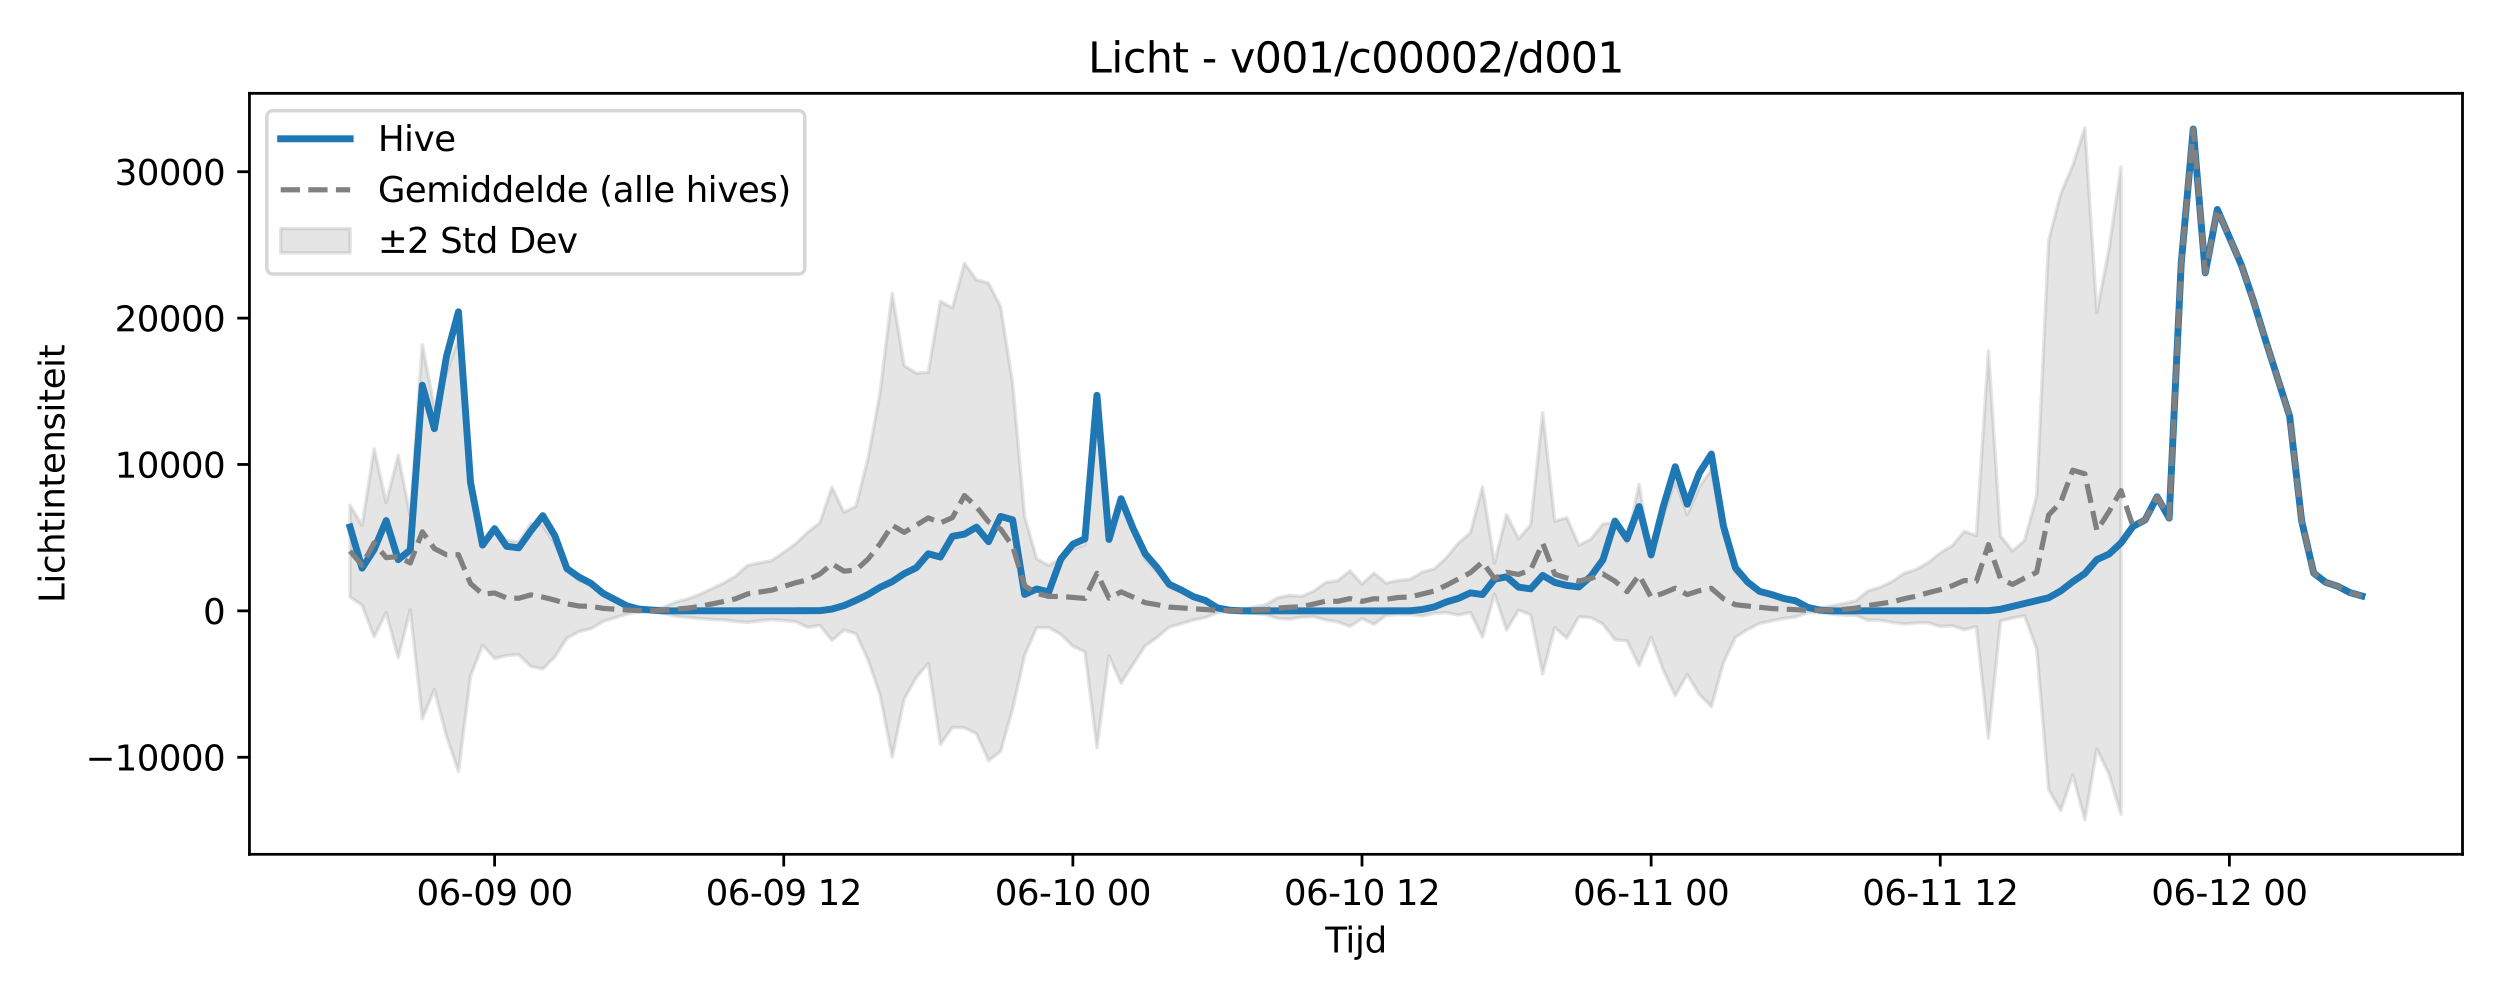 <?xml version="1.0" encoding="utf-8" standalone="no"?>
<!DOCTYPE svg PUBLIC "-//W3C//DTD SVG 1.1//EN"
  "http://www.w3.org/Graphics/SVG/1.1/DTD/svg11.dtd">
<svg xmlns:xlink="http://www.w3.org/1999/xlink" width="720pt" height="288pt" viewBox="0 0 720 288" xmlns="http://www.w3.org/2000/svg" version="1.1">
 <defs>
  <style type="text/css">*{stroke-linejoin: round; stroke-linecap: butt}</style>
 </defs>
 <g id="figure_1">
  <g id="patch_1">
   <path d="M 0 288 
L 720 288 
L 720 0 
L 0 0 
z
" style="fill: #ffffff"/>
  </g>
  <g id="axes_1">
   <g id="patch_2">
    <path d="M 71.84 246.04 
L 709.2 246.04 
L 709.2 26.88 
L 71.84 26.88 
z
" style="fill: #ffffff"/>
   </g>
   <g id="FillBetweenPolyCollection_1">
    <defs>
     <path id="m064a080a0a" d="M 100.811 -142.537 
L 100.811 -116.053 
L 104.28 -113.725 
L 107.75 -104.573 
L 111.22 -111.577 
L 114.689 -98.571 
L 118.159 -112.358 
L 121.628 -80.956 
L 125.098 -89.402 
L 128.567 -76.033 
L 132.037 -65.849 
L 135.507 -93.243 
L 138.976 -102.192 
L 142.446 -98.356 
L 145.915 -99.211 
L 149.385 -99.468 
L 152.854 -96.1 
L 156.324 -95.355 
L 159.794 -98.806 
L 163.263 -104.16 
L 166.733 -106.101 
L 170.202 -106.93 
L 173.672 -108.98 
L 177.141 -110.109 
L 180.611 -111.154 
L 184.081 -111.77 
L 187.55 -111.927 
L 191.02 -111.413 
L 194.489 -110.538 
L 197.959 -110.226 
L 201.428 -109.86 
L 204.898 -109.574 
L 208.368 -109.449 
L 211.837 -109.025 
L 215.307 -108.747 
L 218.776 -109.175 
L 222.246 -109.541 
L 225.715 -109.291 
L 229.185 -108.941 
L 232.655 -107.32 
L 236.124 -107.891 
L 239.594 -103.576 
L 243.063 -106.55 
L 246.533 -105.505 
L 250.002 -97.925 
L 253.472 -87.782 
L 256.942 -69.96 
L 260.411 -86.673 
L 263.881 -92.85 
L 267.35 -96.921 
L 270.82 -73.574 
L 274.289 -78.535 
L 277.759 -78.404 
L 281.229 -76.651 
L 284.698 -68.926 
L 288.168 -71.569 
L 291.637 -83.822 
L 295.107 -99.322 
L 298.576 -107.249 
L 302.046 -107.262 
L 305.516 -105.279 
L 308.985 -101.89 
L 312.455 -100.289 
L 315.924 -72.61 
L 319.394 -99.119 
L 322.863 -91.243 
L 326.333 -96.683 
L 329.803 -101.983 
L 333.272 -104.435 
L 336.742 -107.386 
L 340.211 -108.387 
L 343.681 -109.412 
L 347.15 -110.121 
L 350.62 -111.526 
L 354.09 -111.952 
L 357.559 -111.793 
L 361.029 -111.355 
L 364.498 -111.008 
L 367.968 -109.87 
L 371.437 -109.69 
L 374.907 -110.255 
L 378.377 -110.369 
L 381.846 -109.447 
L 385.316 -108.853 
L 388.785 -107.582 
L 392.255 -109.817 
L 395.724 -108.2 
L 399.194 -110.745 
L 402.663 -111.026 
L 406.133 -110.98 
L 409.603 -110.566 
L 413.072 -111.403 
L 416.542 -111.546 
L 420.011 -110.854 
L 423.481 -111.618 
L 426.95 -104.489 
L 430.42 -116.919 
L 433.89 -106.538 
L 437.359 -112.304 
L 440.829 -110.935 
L 444.298 -93.927 
L 447.768 -107.31 
L 451.237 -104.197 
L 454.707 -110.343 
L 458.177 -110.129 
L 461.646 -108.259 
L 465.116 -103.746 
L 468.585 -103.444 
L 472.055 -96.232 
L 475.524 -104.494 
L 478.994 -95.1 
L 482.464 -87.673 
L 485.933 -93.785 
L 489.403 -87.991 
L 492.872 -84.471 
L 496.342 -97.085 
L 499.811 -104.478 
L 503.281 -106.666 
L 506.751 -108.424 
L 510.22 -109.185 
L 513.69 -109.875 
L 517.159 -110.315 
L 520.629 -111.504 
L 524.098 -111.559 
L 527.568 -111.127 
L 531.038 -110.853 
L 534.507 -110.749 
L 537.977 -109.376 
L 541.446 -109.382 
L 544.916 -108.771 
L 548.385 -108.279 
L 551.855 -108.599 
L 555.325 -108.637 
L 558.794 -107.583 
L 562.264 -107.77 
L 565.733 -106.652 
L 569.203 -107.525 
L 572.672 -75.359 
L 576.142 -109.157 
L 579.612 -110.021 
L 583.081 -110.668 
L 586.551 -101.206 
L 590.02 -60.575 
L 593.49 -54.577 
L 596.959 -64.807 
L 600.429 -51.922 
L 603.899 -72.3 
L 607.368 -65.113 
L 610.838 -53.485 
L 610.838 -239.926 
L 610.838 -239.926 
L 607.368 -216.156 
L 603.899 -198.06 
L 600.429 -251.158 
L 596.959 -240.354 
L 593.49 -232.138 
L 590.02 -218.827 
L 586.551 -145.147 
L 583.081 -132.34 
L 579.612 -129.339 
L 576.142 -133.656 
L 572.672 -186.922 
L 569.203 -133.738 
L 565.733 -134.986 
L 562.264 -130.862 
L 558.794 -128.755 
L 555.325 -125.953 
L 551.855 -124.01 
L 548.385 -122.86 
L 544.916 -120.515 
L 541.446 -118.856 
L 537.977 -117.821 
L 534.507 -114.984 
L 531.038 -114.188 
L 527.568 -113.507 
L 524.098 -112.902 
L 520.629 -113.005 
L 517.159 -114.657 
L 513.69 -115.289 
L 510.22 -116.299 
L 506.751 -117.587 
L 503.281 -120.247 
L 499.811 -123.202 
L 496.342 -134.057 
L 492.872 -152.662 
L 489.403 -147.775 
L 485.933 -139.754 
L 482.464 -149.533 
L 478.994 -139.213 
L 475.524 -127.496 
L 472.055 -148.513 
L 468.585 -131.77 
L 465.116 -137.48 
L 461.646 -137.111 
L 458.177 -132.737 
L 454.707 -130.997 
L 451.237 -138.885 
L 447.768 -137.903 
L 444.298 -169.177 
L 440.829 -136.844 
L 437.359 -132.822 
L 433.89 -139.814 
L 430.42 -125.869 
L 426.95 -147.783 
L 423.481 -134.543 
L 420.011 -131.606 
L 416.542 -127.332 
L 413.072 -124.153 
L 409.603 -123.237 
L 406.133 -121.178 
L 402.663 -120.82 
L 399.194 -120.071 
L 395.724 -122.945 
L 392.255 -119.796 
L 388.785 -123.639 
L 385.316 -120.789 
L 381.846 -120.268 
L 378.377 -117.785 
L 374.907 -116.229 
L 371.437 -116.546 
L 367.968 -115.859 
L 364.498 -113.798 
L 361.029 -113.14 
L 357.559 -112.482 
L 354.09 -112.281 
L 350.62 -112.903 
L 347.15 -115.019 
L 343.681 -116.092 
L 340.211 -117.47 
L 336.742 -118.938 
L 333.272 -123.264 
L 329.803 -126.864 
L 326.333 -135.416 
L 322.863 -143.83 
L 319.394 -132.34 
L 315.924 -173.158 
L 312.455 -131.025 
L 308.985 -129.933 
L 305.516 -127.188 
L 302.046 -125.157 
L 298.576 -127.011 
L 295.107 -139.185 
L 291.637 -177.535 
L 288.168 -199.725 
L 284.698 -206.477 
L 281.229 -207.405 
L 277.759 -212.172 
L 274.289 -199.303 
L 270.82 -201.238 
L 267.35 -180.774 
L 263.881 -180.554 
L 260.411 -182.676 
L 256.942 -203.547 
L 253.472 -174.998 
L 250.002 -156.059 
L 246.533 -142.173 
L 243.063 -140.459 
L 239.594 -147.689 
L 236.124 -137.438 
L 232.655 -134.738 
L 229.185 -131.424 
L 225.715 -128.926 
L 222.246 -126.533 
L 218.776 -125.892 
L 215.307 -125.156 
L 211.837 -122.073 
L 208.368 -120.033 
L 204.898 -118.395 
L 201.428 -116.79 
L 197.959 -115.465 
L 194.489 -114.571 
L 191.02 -113.099 
L 187.55 -112.295 
L 184.081 -112.519 
L 180.611 -113.458 
L 177.141 -114.946 
L 173.672 -116.601 
L 170.202 -119.847 
L 166.733 -120.822 
L 163.263 -124.039 
L 159.794 -131.53 
L 156.324 -136.711 
L 152.854 -137.24 
L 149.385 -131.934 
L 145.915 -132.406 
L 142.446 -136.057 
L 138.976 -131.644 
L 135.507 -146.644 
L 132.037 -190.648 
L 128.567 -180.431 
L 125.098 -170.633 
L 121.628 -188.718 
L 118.159 -139.353 
L 114.689 -156.847 
L 111.22 -143.234 
L 107.75 -158.763 
L 104.28 -136.694 
L 100.811 -142.537 
z
" style="stroke: #808080; stroke-opacity: 0.2"/>
    </defs>
    <g clip-path="url(#p00b42584f5)">
     <use xlink:href="#m064a080a0a" x="0" y="288" style="fill: #808080; fill-opacity: 0.2; stroke: #808080; stroke-opacity: 0.2"/>
    </g>
   </g>
   <g id="matplotlib.axis_1">
    <g id="xtick_1">
     <g id="line2d_1">
      <defs>
       <path id="mcc66d9e95c" d="M 0 0 
L 0 3.5 
" style="stroke: #000000; stroke-width: 0.8"/>
      </defs>
      <g>
       <use xlink:href="#mcc66d9e95c" x="142.446" y="246.04" style="stroke: #000000; stroke-width: 0.8"/>
      </g>
     </g>
     <g id="text_1">
      <!-- 06-09 00 -->
      <g transform="translate(119.965 260.638) scale(0.1 -0.1)">
       <defs>
        <path id="DejaVuSans-30" d="M 2034 4250 
Q 1547 4250 1301 3770 
Q 1056 3291 1056 2328 
Q 1056 1369 1301 889 
Q 1547 409 2034 409 
Q 2525 409 2770 889 
Q 3016 1369 3016 2328 
Q 3016 3291 2770 3770 
Q 2525 4250 2034 4250 
z
M 2034 4750 
Q 2819 4750 3233 4129 
Q 3647 3509 3647 2328 
Q 3647 1150 3233 529 
Q 2819 -91 2034 -91 
Q 1250 -91 836 529 
Q 422 1150 422 2328 
Q 422 3509 836 4129 
Q 1250 4750 2034 4750 
z
" transform="scale(0.016)"/>
        <path id="DejaVuSans-36" d="M 2113 2584 
Q 1688 2584 1439 2293 
Q 1191 2003 1191 1497 
Q 1191 994 1439 701 
Q 1688 409 2113 409 
Q 2538 409 2786 701 
Q 3034 994 3034 1497 
Q 3034 2003 2786 2293 
Q 2538 2584 2113 2584 
z
M 3366 4563 
L 3366 3988 
Q 3128 4100 2886 4159 
Q 2644 4219 2406 4219 
Q 1781 4219 1451 3797 
Q 1122 3375 1075 2522 
Q 1259 2794 1537 2939 
Q 1816 3084 2150 3084 
Q 2853 3084 3261 2657 
Q 3669 2231 3669 1497 
Q 3669 778 3244 343 
Q 2819 -91 2113 -91 
Q 1303 -91 875 529 
Q 447 1150 447 2328 
Q 447 3434 972 4092 
Q 1497 4750 2381 4750 
Q 2619 4750 2861 4703 
Q 3103 4656 3366 4563 
z
" transform="scale(0.016)"/>
        <path id="DejaVuSans-2d" d="M 313 2009 
L 1997 2009 
L 1997 1497 
L 313 1497 
L 313 2009 
z
" transform="scale(0.016)"/>
        <path id="DejaVuSans-39" d="M 703 97 
L 703 672 
Q 941 559 1184 500 
Q 1428 441 1663 441 
Q 2288 441 2617 861 
Q 2947 1281 2994 2138 
Q 2813 1869 2534 1725 
Q 2256 1581 1919 1581 
Q 1219 1581 811 2004 
Q 403 2428 403 3163 
Q 403 3881 828 4315 
Q 1253 4750 1959 4750 
Q 2769 4750 3195 4129 
Q 3622 3509 3622 2328 
Q 3622 1225 3098 567 
Q 2575 -91 1691 -91 
Q 1453 -91 1209 -44 
Q 966 3 703 97 
z
M 1959 2075 
Q 2384 2075 2632 2365 
Q 2881 2656 2881 3163 
Q 2881 3666 2632 3958 
Q 2384 4250 1959 4250 
Q 1534 4250 1286 3958 
Q 1038 3666 1038 3163 
Q 1038 2656 1286 2365 
Q 1534 2075 1959 2075 
z
" transform="scale(0.016)"/>
        <path id="DejaVuSans-20" transform="scale(0.016)"/>
       </defs>
       <use xlink:href="#DejaVuSans-30"/>
       <use xlink:href="#DejaVuSans-36" transform="translate(63.623 0)"/>
       <use xlink:href="#DejaVuSans-2d" transform="translate(127.246 0)"/>
       <use xlink:href="#DejaVuSans-30" transform="translate(163.33 0)"/>
       <use xlink:href="#DejaVuSans-39" transform="translate(226.953 0)"/>
       <use xlink:href="#DejaVuSans-20" transform="translate(290.576 0)"/>
       <use xlink:href="#DejaVuSans-30" transform="translate(322.363 0)"/>
       <use xlink:href="#DejaVuSans-30" transform="translate(385.986 0)"/>
      </g>
     </g>
    </g>
    <g id="xtick_2">
     <g id="line2d_2">
      <g>
       <use xlink:href="#mcc66d9e95c" x="225.715" y="246.04" style="stroke: #000000; stroke-width: 0.8"/>
      </g>
     </g>
     <g id="text_2">
      <!-- 06-09 12 -->
      <g transform="translate(203.235 260.638) scale(0.1 -0.1)">
       <defs>
        <path id="DejaVuSans-31" d="M 794 531 
L 1825 531 
L 1825 4091 
L 703 3866 
L 703 4441 
L 1819 4666 
L 2450 4666 
L 2450 531 
L 3481 531 
L 3481 0 
L 794 0 
L 794 531 
z
" transform="scale(0.016)"/>
        <path id="DejaVuSans-32" d="M 1228 531 
L 3431 531 
L 3431 0 
L 469 0 
L 469 531 
Q 828 903 1448 1529 
Q 2069 2156 2228 2338 
Q 2531 2678 2651 2914 
Q 2772 3150 2772 3378 
Q 2772 3750 2511 3984 
Q 2250 4219 1831 4219 
Q 1534 4219 1204 4116 
Q 875 4013 500 3803 
L 500 4441 
Q 881 4594 1212 4672 
Q 1544 4750 1819 4750 
Q 2544 4750 2975 4387 
Q 3406 4025 3406 3419 
Q 3406 3131 3298 2873 
Q 3191 2616 2906 2266 
Q 2828 2175 2409 1742 
Q 1991 1309 1228 531 
z
" transform="scale(0.016)"/>
       </defs>
       <use xlink:href="#DejaVuSans-30"/>
       <use xlink:href="#DejaVuSans-36" transform="translate(63.623 0)"/>
       <use xlink:href="#DejaVuSans-2d" transform="translate(127.246 0)"/>
       <use xlink:href="#DejaVuSans-30" transform="translate(163.33 0)"/>
       <use xlink:href="#DejaVuSans-39" transform="translate(226.953 0)"/>
       <use xlink:href="#DejaVuSans-20" transform="translate(290.576 0)"/>
       <use xlink:href="#DejaVuSans-31" transform="translate(322.363 0)"/>
       <use xlink:href="#DejaVuSans-32" transform="translate(385.986 0)"/>
      </g>
     </g>
    </g>
    <g id="xtick_3">
     <g id="line2d_3">
      <g>
       <use xlink:href="#mcc66d9e95c" x="308.985" y="246.04" style="stroke: #000000; stroke-width: 0.8"/>
      </g>
     </g>
     <g id="text_3">
      <!-- 06-10 00 -->
      <g transform="translate(286.505 260.638) scale(0.1 -0.1)">
       <use xlink:href="#DejaVuSans-30"/>
       <use xlink:href="#DejaVuSans-36" transform="translate(63.623 0)"/>
       <use xlink:href="#DejaVuSans-2d" transform="translate(127.246 0)"/>
       <use xlink:href="#DejaVuSans-31" transform="translate(163.33 0)"/>
       <use xlink:href="#DejaVuSans-30" transform="translate(226.953 0)"/>
       <use xlink:href="#DejaVuSans-20" transform="translate(290.576 0)"/>
       <use xlink:href="#DejaVuSans-30" transform="translate(322.363 0)"/>
       <use xlink:href="#DejaVuSans-30" transform="translate(385.986 0)"/>
      </g>
     </g>
    </g>
    <g id="xtick_4">
     <g id="line2d_4">
      <g>
       <use xlink:href="#mcc66d9e95c" x="392.255" y="246.04" style="stroke: #000000; stroke-width: 0.8"/>
      </g>
     </g>
     <g id="text_4">
      <!-- 06-10 12 -->
      <g transform="translate(369.774 260.638) scale(0.1 -0.1)">
       <use xlink:href="#DejaVuSans-30"/>
       <use xlink:href="#DejaVuSans-36" transform="translate(63.623 0)"/>
       <use xlink:href="#DejaVuSans-2d" transform="translate(127.246 0)"/>
       <use xlink:href="#DejaVuSans-31" transform="translate(163.33 0)"/>
       <use xlink:href="#DejaVuSans-30" transform="translate(226.953 0)"/>
       <use xlink:href="#DejaVuSans-20" transform="translate(290.576 0)"/>
       <use xlink:href="#DejaVuSans-31" transform="translate(322.363 0)"/>
       <use xlink:href="#DejaVuSans-32" transform="translate(385.986 0)"/>
      </g>
     </g>
    </g>
    <g id="xtick_5">
     <g id="line2d_5">
      <g>
       <use xlink:href="#mcc66d9e95c" x="475.524" y="246.04" style="stroke: #000000; stroke-width: 0.8"/>
      </g>
     </g>
     <g id="text_5">
      <!-- 06-11 00 -->
      <g transform="translate(453.044 260.638) scale(0.1 -0.1)">
       <use xlink:href="#DejaVuSans-30"/>
       <use xlink:href="#DejaVuSans-36" transform="translate(63.623 0)"/>
       <use xlink:href="#DejaVuSans-2d" transform="translate(127.246 0)"/>
       <use xlink:href="#DejaVuSans-31" transform="translate(163.33 0)"/>
       <use xlink:href="#DejaVuSans-31" transform="translate(226.953 0)"/>
       <use xlink:href="#DejaVuSans-20" transform="translate(290.576 0)"/>
       <use xlink:href="#DejaVuSans-30" transform="translate(322.363 0)"/>
       <use xlink:href="#DejaVuSans-30" transform="translate(385.986 0)"/>
      </g>
     </g>
    </g>
    <g id="xtick_6">
     <g id="line2d_6">
      <g>
       <use xlink:href="#mcc66d9e95c" x="558.794" y="246.04" style="stroke: #000000; stroke-width: 0.8"/>
      </g>
     </g>
     <g id="text_6">
      <!-- 06-11 12 -->
      <g transform="translate(536.314 260.638) scale(0.1 -0.1)">
       <use xlink:href="#DejaVuSans-30"/>
       <use xlink:href="#DejaVuSans-36" transform="translate(63.623 0)"/>
       <use xlink:href="#DejaVuSans-2d" transform="translate(127.246 0)"/>
       <use xlink:href="#DejaVuSans-31" transform="translate(163.33 0)"/>
       <use xlink:href="#DejaVuSans-31" transform="translate(226.953 0)"/>
       <use xlink:href="#DejaVuSans-20" transform="translate(290.576 0)"/>
       <use xlink:href="#DejaVuSans-31" transform="translate(322.363 0)"/>
       <use xlink:href="#DejaVuSans-32" transform="translate(385.986 0)"/>
      </g>
     </g>
    </g>
    <g id="xtick_7">
     <g id="line2d_7">
      <g>
       <use xlink:href="#mcc66d9e95c" x="642.064" y="246.04" style="stroke: #000000; stroke-width: 0.8"/>
      </g>
     </g>
     <g id="text_7">
      <!-- 06-12 00 -->
      <g transform="translate(619.583 260.638) scale(0.1 -0.1)">
       <use xlink:href="#DejaVuSans-30"/>
       <use xlink:href="#DejaVuSans-36" transform="translate(63.623 0)"/>
       <use xlink:href="#DejaVuSans-2d" transform="translate(127.246 0)"/>
       <use xlink:href="#DejaVuSans-31" transform="translate(163.33 0)"/>
       <use xlink:href="#DejaVuSans-32" transform="translate(226.953 0)"/>
       <use xlink:href="#DejaVuSans-20" transform="translate(290.576 0)"/>
       <use xlink:href="#DejaVuSans-30" transform="translate(322.363 0)"/>
       <use xlink:href="#DejaVuSans-30" transform="translate(385.986 0)"/>
      </g>
     </g>
    </g>
    <g id="text_8">
     <!-- Tijd -->
     <g transform="translate(381.67 274.317) scale(0.1 -0.1)">
      <defs>
       <path id="DejaVuSans-54" d="M -19 4666 
L 3928 4666 
L 3928 4134 
L 2272 4134 
L 2272 0 
L 1638 0 
L 1638 4134 
L -19 4134 
L -19 4666 
z
" transform="scale(0.016)"/>
       <path id="DejaVuSans-69" d="M 603 3500 
L 1178 3500 
L 1178 0 
L 603 0 
L 603 3500 
z
M 603 4863 
L 1178 4863 
L 1178 4134 
L 603 4134 
L 603 4863 
z
" transform="scale(0.016)"/>
       <path id="DejaVuSans-6a" d="M 603 3500 
L 1178 3500 
L 1178 -63 
Q 1178 -731 923 -1031 
Q 669 -1331 103 -1331 
L -116 -1331 
L -116 -844 
L 38 -844 
Q 366 -844 484 -692 
Q 603 -541 603 -63 
L 603 3500 
z
M 603 4863 
L 1178 4863 
L 1178 4134 
L 603 4134 
L 603 4863 
z
" transform="scale(0.016)"/>
       <path id="DejaVuSans-64" d="M 2906 2969 
L 2906 4863 
L 3481 4863 
L 3481 0 
L 2906 0 
L 2906 525 
Q 2725 213 2448 61 
Q 2172 -91 1784 -91 
Q 1150 -91 751 415 
Q 353 922 353 1747 
Q 353 2572 751 3078 
Q 1150 3584 1784 3584 
Q 2172 3584 2448 3432 
Q 2725 3281 2906 2969 
z
M 947 1747 
Q 947 1113 1208 752 
Q 1469 391 1925 391 
Q 2381 391 2643 752 
Q 2906 1113 2906 1747 
Q 2906 2381 2643 2742 
Q 2381 3103 1925 3103 
Q 1469 3103 1208 2742 
Q 947 2381 947 1747 
z
" transform="scale(0.016)"/>
      </defs>
      <use xlink:href="#DejaVuSans-54"/>
      <use xlink:href="#DejaVuSans-69" transform="translate(57.959 0)"/>
      <use xlink:href="#DejaVuSans-6a" transform="translate(85.742 0)"/>
      <use xlink:href="#DejaVuSans-64" transform="translate(113.525 0)"/>
     </g>
    </g>
   </g>
   <g id="matplotlib.axis_2">
    <g id="ytick_1">
     <g id="line2d_8">
      <defs>
       <path id="mca5f863cfd" d="M 0 0 
L -3.5 0 
" style="stroke: #000000; stroke-width: 0.8"/>
      </defs>
      <g>
       <use xlink:href="#mca5f863cfd" x="71.84" y="218.087" style="stroke: #000000; stroke-width: 0.8"/>
      </g>
     </g>
     <g id="text_9">
      <!-- −10000 -->
      <g transform="translate(24.648 221.886) scale(0.1 -0.1)">
       <defs>
        <path id="DejaVuSans-2212" d="M 678 2272 
L 4684 2272 
L 4684 1741 
L 678 1741 
L 678 2272 
z
" transform="scale(0.016)"/>
       </defs>
       <use xlink:href="#DejaVuSans-2212"/>
       <use xlink:href="#DejaVuSans-31" transform="translate(83.789 0)"/>
       <use xlink:href="#DejaVuSans-30" transform="translate(147.412 0)"/>
       <use xlink:href="#DejaVuSans-30" transform="translate(211.035 0)"/>
       <use xlink:href="#DejaVuSans-30" transform="translate(274.658 0)"/>
       <use xlink:href="#DejaVuSans-30" transform="translate(338.281 0)"/>
      </g>
     </g>
    </g>
    <g id="ytick_2">
     <g id="line2d_9">
      <g>
       <use xlink:href="#mca5f863cfd" x="71.84" y="175.93" style="stroke: #000000; stroke-width: 0.8"/>
      </g>
     </g>
     <g id="text_10">
      <!-- 0 -->
      <g transform="translate(58.477 179.729) scale(0.1 -0.1)">
       <use xlink:href="#DejaVuSans-30"/>
      </g>
     </g>
    </g>
    <g id="ytick_3">
     <g id="line2d_10">
      <g>
       <use xlink:href="#mca5f863cfd" x="71.84" y="133.773" style="stroke: #000000; stroke-width: 0.8"/>
      </g>
     </g>
     <g id="text_11">
      <!-- 10000 -->
      <g transform="translate(33.028 137.572) scale(0.1 -0.1)">
       <use xlink:href="#DejaVuSans-31"/>
       <use xlink:href="#DejaVuSans-30" transform="translate(63.623 0)"/>
       <use xlink:href="#DejaVuSans-30" transform="translate(127.246 0)"/>
       <use xlink:href="#DejaVuSans-30" transform="translate(190.869 0)"/>
       <use xlink:href="#DejaVuSans-30" transform="translate(254.492 0)"/>
      </g>
     </g>
    </g>
    <g id="ytick_4">
     <g id="line2d_11">
      <g>
       <use xlink:href="#mca5f863cfd" x="71.84" y="91.615" style="stroke: #000000; stroke-width: 0.8"/>
      </g>
     </g>
     <g id="text_12">
      <!-- 20000 -->
      <g transform="translate(33.028 95.415) scale(0.1 -0.1)">
       <use xlink:href="#DejaVuSans-32"/>
       <use xlink:href="#DejaVuSans-30" transform="translate(63.623 0)"/>
       <use xlink:href="#DejaVuSans-30" transform="translate(127.246 0)"/>
       <use xlink:href="#DejaVuSans-30" transform="translate(190.869 0)"/>
       <use xlink:href="#DejaVuSans-30" transform="translate(254.492 0)"/>
      </g>
     </g>
    </g>
    <g id="ytick_5">
     <g id="line2d_12">
      <g>
       <use xlink:href="#mca5f863cfd" x="71.84" y="49.458" style="stroke: #000000; stroke-width: 0.8"/>
      </g>
     </g>
     <g id="text_13">
      <!-- 30000 -->
      <g transform="translate(33.028 53.258) scale(0.1 -0.1)">
       <defs>
        <path id="DejaVuSans-33" d="M 2597 2516 
Q 3050 2419 3304 2112 
Q 3559 1806 3559 1356 
Q 3559 666 3084 287 
Q 2609 -91 1734 -91 
Q 1441 -91 1130 -33 
Q 819 25 488 141 
L 488 750 
Q 750 597 1062 519 
Q 1375 441 1716 441 
Q 2309 441 2620 675 
Q 2931 909 2931 1356 
Q 2931 1769 2642 2001 
Q 2353 2234 1838 2234 
L 1294 2234 
L 1294 2753 
L 1863 2753 
Q 2328 2753 2575 2939 
Q 2822 3125 2822 3475 
Q 2822 3834 2567 4026 
Q 2313 4219 1838 4219 
Q 1578 4219 1281 4162 
Q 984 4106 628 3988 
L 628 4550 
Q 988 4650 1302 4700 
Q 1616 4750 1894 4750 
Q 2613 4750 3031 4423 
Q 3450 4097 3450 3541 
Q 3450 3153 3228 2886 
Q 3006 2619 2597 2516 
z
" transform="scale(0.016)"/>
       </defs>
       <use xlink:href="#DejaVuSans-33"/>
       <use xlink:href="#DejaVuSans-30" transform="translate(63.623 0)"/>
       <use xlink:href="#DejaVuSans-30" transform="translate(127.246 0)"/>
       <use xlink:href="#DejaVuSans-30" transform="translate(190.869 0)"/>
       <use xlink:href="#DejaVuSans-30" transform="translate(254.492 0)"/>
      </g>
     </g>
    </g>
    <g id="text_14">
     <!-- Lichtintensiteit -->
     <g transform="translate(18.568 173.656) rotate(-90) scale(0.1 -0.1)">
      <defs>
       <path id="DejaVuSans-4c" d="M 628 4666 
L 1259 4666 
L 1259 531 
L 3531 531 
L 3531 0 
L 628 0 
L 628 4666 
z
" transform="scale(0.016)"/>
       <path id="DejaVuSans-63" d="M 3122 3366 
L 3122 2828 
Q 2878 2963 2633 3030 
Q 2388 3097 2138 3097 
Q 1578 3097 1268 2742 
Q 959 2388 959 1747 
Q 959 1106 1268 751 
Q 1578 397 2138 397 
Q 2388 397 2633 464 
Q 2878 531 3122 666 
L 3122 134 
Q 2881 22 2623 -34 
Q 2366 -91 2075 -91 
Q 1284 -91 818 406 
Q 353 903 353 1747 
Q 353 2603 823 3093 
Q 1294 3584 2113 3584 
Q 2378 3584 2631 3529 
Q 2884 3475 3122 3366 
z
" transform="scale(0.016)"/>
       <path id="DejaVuSans-68" d="M 3513 2113 
L 3513 0 
L 2938 0 
L 2938 2094 
Q 2938 2591 2744 2837 
Q 2550 3084 2163 3084 
Q 1697 3084 1428 2787 
Q 1159 2491 1159 1978 
L 1159 0 
L 581 0 
L 581 4863 
L 1159 4863 
L 1159 2956 
Q 1366 3272 1645 3428 
Q 1925 3584 2291 3584 
Q 2894 3584 3203 3211 
Q 3513 2838 3513 2113 
z
" transform="scale(0.016)"/>
       <path id="DejaVuSans-74" d="M 1172 4494 
L 1172 3500 
L 2356 3500 
L 2356 3053 
L 1172 3053 
L 1172 1153 
Q 1172 725 1289 603 
Q 1406 481 1766 481 
L 2356 481 
L 2356 0 
L 1766 0 
Q 1100 0 847 248 
Q 594 497 594 1153 
L 594 3053 
L 172 3053 
L 172 3500 
L 594 3500 
L 594 4494 
L 1172 4494 
z
" transform="scale(0.016)"/>
       <path id="DejaVuSans-6e" d="M 3513 2113 
L 3513 0 
L 2938 0 
L 2938 2094 
Q 2938 2591 2744 2837 
Q 2550 3084 2163 3084 
Q 1697 3084 1428 2787 
Q 1159 2491 1159 1978 
L 1159 0 
L 581 0 
L 581 3500 
L 1159 3500 
L 1159 2956 
Q 1366 3272 1645 3428 
Q 1925 3584 2291 3584 
Q 2894 3584 3203 3211 
Q 3513 2838 3513 2113 
z
" transform="scale(0.016)"/>
       <path id="DejaVuSans-65" d="M 3597 1894 
L 3597 1613 
L 953 1613 
Q 991 1019 1311 708 
Q 1631 397 2203 397 
Q 2534 397 2845 478 
Q 3156 559 3463 722 
L 3463 178 
Q 3153 47 2828 -22 
Q 2503 -91 2169 -91 
Q 1331 -91 842 396 
Q 353 884 353 1716 
Q 353 2575 817 3079 
Q 1281 3584 2069 3584 
Q 2775 3584 3186 3129 
Q 3597 2675 3597 1894 
z
M 3022 2063 
Q 3016 2534 2758 2815 
Q 2500 3097 2075 3097 
Q 1594 3097 1305 2825 
Q 1016 2553 972 2059 
L 3022 2063 
z
" transform="scale(0.016)"/>
       <path id="DejaVuSans-73" d="M 2834 3397 
L 2834 2853 
Q 2591 2978 2328 3040 
Q 2066 3103 1784 3103 
Q 1356 3103 1142 2972 
Q 928 2841 928 2578 
Q 928 2378 1081 2264 
Q 1234 2150 1697 2047 
L 1894 2003 
Q 2506 1872 2764 1633 
Q 3022 1394 3022 966 
Q 3022 478 2636 193 
Q 2250 -91 1575 -91 
Q 1294 -91 989 -36 
Q 684 19 347 128 
L 347 722 
Q 666 556 975 473 
Q 1284 391 1588 391 
Q 1994 391 2212 530 
Q 2431 669 2431 922 
Q 2431 1156 2273 1281 
Q 2116 1406 1581 1522 
L 1381 1569 
Q 847 1681 609 1914 
Q 372 2147 372 2553 
Q 372 3047 722 3315 
Q 1072 3584 1716 3584 
Q 2034 3584 2315 3537 
Q 2597 3491 2834 3397 
z
" transform="scale(0.016)"/>
      </defs>
      <use xlink:href="#DejaVuSans-4c"/>
      <use xlink:href="#DejaVuSans-69" transform="translate(55.713 0)"/>
      <use xlink:href="#DejaVuSans-63" transform="translate(83.496 0)"/>
      <use xlink:href="#DejaVuSans-68" transform="translate(138.477 0)"/>
      <use xlink:href="#DejaVuSans-74" transform="translate(201.855 0)"/>
      <use xlink:href="#DejaVuSans-69" transform="translate(241.064 0)"/>
      <use xlink:href="#DejaVuSans-6e" transform="translate(268.848 0)"/>
      <use xlink:href="#DejaVuSans-74" transform="translate(332.227 0)"/>
      <use xlink:href="#DejaVuSans-65" transform="translate(371.436 0)"/>
      <use xlink:href="#DejaVuSans-6e" transform="translate(432.959 0)"/>
      <use xlink:href="#DejaVuSans-73" transform="translate(496.338 0)"/>
      <use xlink:href="#DejaVuSans-69" transform="translate(548.438 0)"/>
      <use xlink:href="#DejaVuSans-74" transform="translate(576.221 0)"/>
      <use xlink:href="#DejaVuSans-65" transform="translate(615.43 0)"/>
      <use xlink:href="#DejaVuSans-69" transform="translate(676.953 0)"/>
      <use xlink:href="#DejaVuSans-74" transform="translate(704.736 0)"/>
     </g>
    </g>
   </g>
   <g id="line2d_13">
    <path d="M 100.811 151.777 
L 104.28 163.618 
L 107.75 158.245 
L 111.22 149.928 
L 114.689 161.177 
L 118.159 158.408 
L 121.628 110.945 
L 125.098 123.456 
L 128.567 102.733 
L 132.037 89.812 
L 135.507 138.894 
L 138.976 156.985 
L 142.446 152.259 
L 145.915 157.347 
L 149.385 157.78 
L 152.854 152.932 
L 156.324 148.522 
L 159.794 154.28 
L 163.263 163.756 
L 166.733 166.193 
L 170.202 168.02 
L 173.672 170.889 
L 180.611 174.519 
L 184.081 175.431 
L 191.02 175.929 
L 236.124 175.876 
L 239.594 175.412 
L 243.063 174.42 
L 246.533 172.9 
L 250.002 171.219 
L 253.472 169.141 
L 256.942 167.504 
L 260.411 165.213 
L 263.881 163.517 
L 267.35 159.483 
L 270.82 160.431 
L 274.289 154.456 
L 277.759 153.835 
L 281.229 151.822 
L 284.698 156 
L 288.168 148.728 
L 291.637 149.708 
L 295.107 171.193 
L 298.576 169.627 
L 302.046 170.486 
L 305.516 161.002 
L 308.985 156.724 
L 312.455 155.185 
L 315.924 113.856 
L 319.394 155.355 
L 322.863 143.631 
L 326.333 152.185 
L 329.803 159.471 
L 333.272 163.476 
L 336.742 168.289 
L 340.211 169.922 
L 343.681 171.839 
L 347.15 172.931 
L 350.62 175.083 
L 354.09 175.73 
L 357.559 175.919 
L 395.724 175.93 
L 406.133 175.905 
L 409.603 175.54 
L 413.072 174.8 
L 416.542 173.368 
L 420.011 172.348 
L 423.481 170.741 
L 426.95 171.229 
L 430.42 166.805 
L 433.89 166.125 
L 437.359 169.103 
L 440.829 169.583 
L 444.298 165.724 
L 447.768 167.74 
L 451.237 168.607 
L 454.707 169.047 
L 458.177 165.984 
L 461.646 161.199 
L 465.116 150.073 
L 468.585 155.17 
L 472.055 145.892 
L 475.524 159.786 
L 478.994 146.005 
L 482.464 134.427 
L 485.933 145.212 
L 489.403 136.232 
L 492.872 130.774 
L 496.342 151.468 
L 499.811 163.544 
L 503.281 167.613 
L 506.751 170.318 
L 510.22 171.225 
L 513.69 172.348 
L 517.159 173.053 
L 520.629 174.93 
L 524.098 175.707 
L 527.568 175.926 
L 572.672 175.877 
L 576.142 175.468 
L 590.02 172.152 
L 593.49 170.196 
L 596.959 167.526 
L 600.429 165.173 
L 603.899 161.157 
L 607.368 159.592 
L 610.838 156.388 
L 614.307 151.608 
L 617.777 149.749 
L 621.246 143.083 
L 624.716 149.213 
L 628.186 75.844 
L 631.655 37.16 
L 635.125 78.582 
L 638.594 60.321 
L 645.533 76.375 
L 649.003 86.684 
L 652.473 98.002 
L 659.412 119.829 
L 662.881 150.066 
L 666.351 165.065 
L 669.82 167.727 
L 673.29 168.854 
L 676.76 170.661 
L 680.229 171.64 
L 680.229 171.64 
" clip-path="url(#p00b42584f5)" style="fill: none; stroke: #1f77b4; stroke-width: 2; stroke-linecap: square"/>
   </g>
   <g id="line2d_14">
    <path d="M 100.811 158.705 
L 104.28 162.79 
L 107.75 156.332 
L 111.22 160.595 
L 114.689 160.291 
L 118.159 162.145 
L 121.628 153.163 
L 125.098 157.982 
L 128.567 159.768 
L 132.037 159.751 
L 135.507 168.056 
L 138.976 171.082 
L 142.446 170.794 
L 145.915 172.191 
L 149.385 172.299 
L 152.854 171.33 
L 156.324 171.967 
L 159.794 172.832 
L 163.263 173.901 
L 166.733 174.539 
L 170.202 174.612 
L 173.672 175.21 
L 180.611 175.694 
L 184.081 175.855 
L 187.55 175.889 
L 191.02 175.744 
L 197.959 175.155 
L 201.428 174.675 
L 208.368 173.259 
L 211.837 172.451 
L 215.307 171.049 
L 222.246 169.963 
L 229.185 167.818 
L 232.655 166.971 
L 236.124 165.335 
L 239.594 162.368 
L 243.063 164.496 
L 246.533 164.161 
L 250.002 161.008 
L 253.472 156.61 
L 256.942 151.247 
L 260.411 153.326 
L 267.35 149.152 
L 270.82 150.594 
L 274.289 149.081 
L 277.759 142.712 
L 281.229 145.972 
L 284.698 150.298 
L 288.168 152.353 
L 291.637 157.322 
L 295.107 168.746 
L 298.576 170.87 
L 302.046 171.791 
L 305.516 171.766 
L 312.455 172.343 
L 315.924 165.116 
L 319.394 172.27 
L 322.863 170.463 
L 326.333 171.951 
L 329.803 173.577 
L 333.272 174.151 
L 336.742 174.838 
L 350.62 175.786 
L 354.09 175.883 
L 361.029 175.752 
L 364.498 175.597 
L 367.968 175.136 
L 371.437 174.882 
L 374.907 174.758 
L 381.846 173.143 
L 385.316 173.179 
L 388.785 172.389 
L 392.255 173.193 
L 395.724 172.427 
L 399.194 172.592 
L 402.663 172.077 
L 406.133 171.921 
L 413.072 170.222 
L 416.542 168.561 
L 423.481 164.92 
L 426.95 161.864 
L 430.42 166.606 
L 433.89 164.824 
L 437.359 165.437 
L 440.829 164.111 
L 444.298 156.448 
L 447.768 165.394 
L 451.237 166.459 
L 454.707 167.33 
L 458.177 166.567 
L 461.646 165.315 
L 465.116 167.387 
L 468.585 170.393 
L 472.055 165.628 
L 475.524 172.005 
L 478.994 170.843 
L 482.464 169.397 
L 485.933 171.231 
L 489.403 170.117 
L 492.872 169.433 
L 496.342 172.429 
L 499.811 174.16 
L 510.22 175.258 
L 520.629 175.746 
L 527.568 175.683 
L 531.038 175.48 
L 534.507 175.133 
L 537.977 174.402 
L 544.916 173.357 
L 548.385 172.43 
L 551.855 171.695 
L 555.325 170.705 
L 558.794 169.831 
L 562.264 168.684 
L 565.733 167.181 
L 569.203 167.369 
L 572.672 156.859 
L 576.142 166.594 
L 579.612 168.32 
L 583.081 166.496 
L 586.551 164.824 
L 590.02 148.299 
L 593.49 144.642 
L 596.959 135.42 
L 600.429 136.46 
L 603.899 152.82 
L 607.368 147.365 
L 610.838 141.294 
L 614.307 151.608 
L 617.777 149.749 
L 621.246 143.083 
L 624.716 149.213 
L 628.186 75.844 
L 631.655 37.16 
L 635.125 78.582 
L 638.594 60.321 
L 645.533 76.375 
L 649.003 86.684 
L 652.473 98.002 
L 659.412 119.829 
L 662.881 150.066 
L 666.351 165.065 
L 669.82 167.727 
L 673.29 168.854 
L 676.76 170.661 
L 680.229 171.64 
L 680.229 171.64 
" clip-path="url(#p00b42584f5)" style="fill: none; stroke-dasharray: 5.55,2.4; stroke-dashoffset: 0; stroke: #808080; stroke-width: 1.5"/>
   </g>
   <g id="patch_3">
    <path d="M 71.84 246.04 
L 71.84 26.88 
" style="fill: none; stroke: #000000; stroke-width: 0.8; stroke-linejoin: miter; stroke-linecap: square"/>
   </g>
   <g id="patch_4">
    <path d="M 709.2 246.04 
L 709.2 26.88 
" style="fill: none; stroke: #000000; stroke-width: 0.8; stroke-linejoin: miter; stroke-linecap: square"/>
   </g>
   <g id="patch_5">
    <path d="M 71.84 246.04 
L 709.2 246.04 
" style="fill: none; stroke: #000000; stroke-width: 0.8; stroke-linejoin: miter; stroke-linecap: square"/>
   </g>
   <g id="patch_6">
    <path d="M 71.84 26.88 
L 709.2 26.88 
" style="fill: none; stroke: #000000; stroke-width: 0.8; stroke-linejoin: miter; stroke-linecap: square"/>
   </g>
   <g id="text_15">
    <!-- Licht - v001/c00002/d001 -->
    <g transform="translate(313.383 20.88) scale(0.12 -0.12)">
     <defs>
      <path id="DejaVuSans-76" d="M 191 3500 
L 800 3500 
L 1894 563 
L 2988 3500 
L 3597 3500 
L 2284 0 
L 1503 0 
L 191 3500 
z
" transform="scale(0.016)"/>
      <path id="DejaVuSans-2f" d="M 1625 4666 
L 2156 4666 
L 531 -594 
L 0 -594 
L 1625 4666 
z
" transform="scale(0.016)"/>
     </defs>
     <use xlink:href="#DejaVuSans-4c"/>
     <use xlink:href="#DejaVuSans-69" transform="translate(55.713 0)"/>
     <use xlink:href="#DejaVuSans-63" transform="translate(83.496 0)"/>
     <use xlink:href="#DejaVuSans-68" transform="translate(138.477 0)"/>
     <use xlink:href="#DejaVuSans-74" transform="translate(201.855 0)"/>
     <use xlink:href="#DejaVuSans-20" transform="translate(241.064 0)"/>
     <use xlink:href="#DejaVuSans-2d" transform="translate(272.852 0)"/>
     <use xlink:href="#DejaVuSans-20" transform="translate(308.936 0)"/>
     <use xlink:href="#DejaVuSans-76" transform="translate(340.723 0)"/>
     <use xlink:href="#DejaVuSans-30" transform="translate(399.902 0)"/>
     <use xlink:href="#DejaVuSans-30" transform="translate(463.525 0)"/>
     <use xlink:href="#DejaVuSans-31" transform="translate(527.148 0)"/>
     <use xlink:href="#DejaVuSans-2f" transform="translate(590.771 0)"/>
     <use xlink:href="#DejaVuSans-63" transform="translate(624.463 0)"/>
     <use xlink:href="#DejaVuSans-30" transform="translate(679.443 0)"/>
     <use xlink:href="#DejaVuSans-30" transform="translate(743.066 0)"/>
     <use xlink:href="#DejaVuSans-30" transform="translate(806.689 0)"/>
     <use xlink:href="#DejaVuSans-30" transform="translate(870.312 0)"/>
     <use xlink:href="#DejaVuSans-32" transform="translate(933.936 0)"/>
     <use xlink:href="#DejaVuSans-2f" transform="translate(997.559 0)"/>
     <use xlink:href="#DejaVuSans-64" transform="translate(1031.25 0)"/>
     <use xlink:href="#DejaVuSans-30" transform="translate(1094.727 0)"/>
     <use xlink:href="#DejaVuSans-30" transform="translate(1158.35 0)"/>
     <use xlink:href="#DejaVuSans-31" transform="translate(1221.973 0)"/>
    </g>
   </g>
   <g id="legend_1">
    <g id="patch_7">
     <path d="M 78.84 78.914 
L 229.784 78.914 
Q 231.784 78.914 231.784 76.914 
L 231.784 33.88 
Q 231.784 31.88 229.784 31.88 
L 78.84 31.88 
Q 76.84 31.88 76.84 33.88 
L 76.84 76.914 
Q 76.84 78.914 78.84 78.914 
z
" style="fill: #ffffff; opacity: 0.8; stroke: #cccccc; stroke-linejoin: miter"/>
    </g>
    <g id="line2d_15">
     <path d="M 80.84 39.978 
L 90.84 39.978 
L 100.84 39.978 
" style="fill: none; stroke: #1f77b4; stroke-width: 2; stroke-linecap: square"/>
    </g>
    <g id="text_16">
     <!-- Hive -->
     <g transform="translate(108.84 43.478) scale(0.1 -0.1)">
      <defs>
       <path id="DejaVuSans-48" d="M 628 4666 
L 1259 4666 
L 1259 2753 
L 3553 2753 
L 3553 4666 
L 4184 4666 
L 4184 0 
L 3553 0 
L 3553 2222 
L 1259 2222 
L 1259 0 
L 628 0 
L 628 4666 
z
" transform="scale(0.016)"/>
      </defs>
      <use xlink:href="#DejaVuSans-48"/>
      <use xlink:href="#DejaVuSans-69" transform="translate(75.195 0)"/>
      <use xlink:href="#DejaVuSans-76" transform="translate(102.979 0)"/>
      <use xlink:href="#DejaVuSans-65" transform="translate(162.158 0)"/>
     </g>
    </g>
    <g id="line2d_16">
     <path d="M 80.84 54.657 
L 90.84 54.657 
L 100.84 54.657 
" style="fill: none; stroke-dasharray: 5.55,2.4; stroke-dashoffset: 0; stroke: #808080; stroke-width: 1.5"/>
    </g>
    <g id="text_17">
     <!-- Gemiddelde (alle hives) -->
     <g transform="translate(108.84 58.157) scale(0.1 -0.1)">
      <defs>
       <path id="DejaVuSans-47" d="M 3809 666 
L 3809 1919 
L 2778 1919 
L 2778 2438 
L 4434 2438 
L 4434 434 
Q 4069 175 3628 42 
Q 3188 -91 2688 -91 
Q 1594 -91 976 548 
Q 359 1188 359 2328 
Q 359 3472 976 4111 
Q 1594 4750 2688 4750 
Q 3144 4750 3555 4637 
Q 3966 4525 4313 4306 
L 4313 3634 
Q 3963 3931 3569 4081 
Q 3175 4231 2741 4231 
Q 1884 4231 1454 3753 
Q 1025 3275 1025 2328 
Q 1025 1384 1454 906 
Q 1884 428 2741 428 
Q 3075 428 3337 486 
Q 3600 544 3809 666 
z
" transform="scale(0.016)"/>
       <path id="DejaVuSans-6d" d="M 3328 2828 
Q 3544 3216 3844 3400 
Q 4144 3584 4550 3584 
Q 5097 3584 5394 3201 
Q 5691 2819 5691 2113 
L 5691 0 
L 5113 0 
L 5113 2094 
Q 5113 2597 4934 2840 
Q 4756 3084 4391 3084 
Q 3944 3084 3684 2787 
Q 3425 2491 3425 1978 
L 3425 0 
L 2847 0 
L 2847 2094 
Q 2847 2600 2669 2842 
Q 2491 3084 2119 3084 
Q 1678 3084 1418 2786 
Q 1159 2488 1159 1978 
L 1159 0 
L 581 0 
L 581 3500 
L 1159 3500 
L 1159 2956 
Q 1356 3278 1631 3431 
Q 1906 3584 2284 3584 
Q 2666 3584 2933 3390 
Q 3200 3197 3328 2828 
z
" transform="scale(0.016)"/>
       <path id="DejaVuSans-6c" d="M 603 4863 
L 1178 4863 
L 1178 0 
L 603 0 
L 603 4863 
z
" transform="scale(0.016)"/>
       <path id="DejaVuSans-28" d="M 1984 4856 
Q 1566 4138 1362 3434 
Q 1159 2731 1159 2009 
Q 1159 1288 1364 580 
Q 1569 -128 1984 -844 
L 1484 -844 
Q 1016 -109 783 600 
Q 550 1309 550 2009 
Q 550 2706 781 3412 
Q 1013 4119 1484 4856 
L 1984 4856 
z
" transform="scale(0.016)"/>
       <path id="DejaVuSans-61" d="M 2194 1759 
Q 1497 1759 1228 1600 
Q 959 1441 959 1056 
Q 959 750 1161 570 
Q 1363 391 1709 391 
Q 2188 391 2477 730 
Q 2766 1069 2766 1631 
L 2766 1759 
L 2194 1759 
z
M 3341 1997 
L 3341 0 
L 2766 0 
L 2766 531 
Q 2569 213 2275 61 
Q 1981 -91 1556 -91 
Q 1019 -91 701 211 
Q 384 513 384 1019 
Q 384 1609 779 1909 
Q 1175 2209 1959 2209 
L 2766 2209 
L 2766 2266 
Q 2766 2663 2505 2880 
Q 2244 3097 1772 3097 
Q 1472 3097 1187 3025 
Q 903 2953 641 2809 
L 641 3341 
Q 956 3463 1253 3523 
Q 1550 3584 1831 3584 
Q 2591 3584 2966 3190 
Q 3341 2797 3341 1997 
z
" transform="scale(0.016)"/>
       <path id="DejaVuSans-29" d="M 513 4856 
L 1013 4856 
Q 1481 4119 1714 3412 
Q 1947 2706 1947 2009 
Q 1947 1309 1714 600 
Q 1481 -109 1013 -844 
L 513 -844 
Q 928 -128 1133 580 
Q 1338 1288 1338 2009 
Q 1338 2731 1133 3434 
Q 928 4138 513 4856 
z
" transform="scale(0.016)"/>
      </defs>
      <use xlink:href="#DejaVuSans-47"/>
      <use xlink:href="#DejaVuSans-65" transform="translate(77.49 0)"/>
      <use xlink:href="#DejaVuSans-6d" transform="translate(139.014 0)"/>
      <use xlink:href="#DejaVuSans-69" transform="translate(236.426 0)"/>
      <use xlink:href="#DejaVuSans-64" transform="translate(264.209 0)"/>
      <use xlink:href="#DejaVuSans-64" transform="translate(327.686 0)"/>
      <use xlink:href="#DejaVuSans-65" transform="translate(391.162 0)"/>
      <use xlink:href="#DejaVuSans-6c" transform="translate(452.686 0)"/>
      <use xlink:href="#DejaVuSans-64" transform="translate(480.469 0)"/>
      <use xlink:href="#DejaVuSans-65" transform="translate(543.945 0)"/>
      <use xlink:href="#DejaVuSans-20" transform="translate(605.469 0)"/>
      <use xlink:href="#DejaVuSans-28" transform="translate(637.256 0)"/>
      <use xlink:href="#DejaVuSans-61" transform="translate(676.27 0)"/>
      <use xlink:href="#DejaVuSans-6c" transform="translate(737.549 0)"/>
      <use xlink:href="#DejaVuSans-6c" transform="translate(765.332 0)"/>
      <use xlink:href="#DejaVuSans-65" transform="translate(793.115 0)"/>
      <use xlink:href="#DejaVuSans-20" transform="translate(854.639 0)"/>
      <use xlink:href="#DejaVuSans-68" transform="translate(886.426 0)"/>
      <use xlink:href="#DejaVuSans-69" transform="translate(949.805 0)"/>
      <use xlink:href="#DejaVuSans-76" transform="translate(977.588 0)"/>
      <use xlink:href="#DejaVuSans-65" transform="translate(1036.768 0)"/>
      <use xlink:href="#DejaVuSans-73" transform="translate(1098.291 0)"/>
      <use xlink:href="#DejaVuSans-29" transform="translate(1150.391 0)"/>
     </g>
    </g>
    <g id="patch_8">
     <path d="M 80.84 72.835 
L 100.84 72.835 
L 100.84 65.835 
L 80.84 65.835 
z
" style="fill: #808080; fill-opacity: 0.2; stroke: #808080; stroke-opacity: 0.2; stroke-linejoin: miter"/>
    </g>
    <g id="text_18">
     <!-- ±2 Std Dev -->
     <g transform="translate(108.84 72.835) scale(0.1 -0.1)">
      <defs>
       <path id="DejaVuSans-b1" d="M 2944 4013 
L 2944 2803 
L 4684 2803 
L 4684 2272 
L 2944 2272 
L 2944 1063 
L 2419 1063 
L 2419 2272 
L 678 2272 
L 678 2803 
L 2419 2803 
L 2419 4013 
L 2944 4013 
z
M 678 531 
L 4684 531 
L 4684 0 
L 678 0 
L 678 531 
z
" transform="scale(0.016)"/>
       <path id="DejaVuSans-53" d="M 3425 4513 
L 3425 3897 
Q 3066 4069 2747 4153 
Q 2428 4238 2131 4238 
Q 1616 4238 1336 4038 
Q 1056 3838 1056 3469 
Q 1056 3159 1242 3001 
Q 1428 2844 1947 2747 
L 2328 2669 
Q 3034 2534 3370 2195 
Q 3706 1856 3706 1288 
Q 3706 609 3251 259 
Q 2797 -91 1919 -91 
Q 1588 -91 1214 -16 
Q 841 59 441 206 
L 441 856 
Q 825 641 1194 531 
Q 1563 422 1919 422 
Q 2459 422 2753 634 
Q 3047 847 3047 1241 
Q 3047 1584 2836 1778 
Q 2625 1972 2144 2069 
L 1759 2144 
Q 1053 2284 737 2584 
Q 422 2884 422 3419 
Q 422 4038 858 4394 
Q 1294 4750 2059 4750 
Q 2388 4750 2728 4690 
Q 3069 4631 3425 4513 
z
" transform="scale(0.016)"/>
       <path id="DejaVuSans-44" d="M 1259 4147 
L 1259 519 
L 2022 519 
Q 2988 519 3436 956 
Q 3884 1394 3884 2338 
Q 3884 3275 3436 3711 
Q 2988 4147 2022 4147 
L 1259 4147 
z
M 628 4666 
L 1925 4666 
Q 3281 4666 3915 4102 
Q 4550 3538 4550 2338 
Q 4550 1131 3912 565 
Q 3275 0 1925 0 
L 628 0 
L 628 4666 
z
" transform="scale(0.016)"/>
      </defs>
      <use xlink:href="#DejaVuSans-b1"/>
      <use xlink:href="#DejaVuSans-32" transform="translate(83.789 0)"/>
      <use xlink:href="#DejaVuSans-20" transform="translate(147.412 0)"/>
      <use xlink:href="#DejaVuSans-53" transform="translate(179.199 0)"/>
      <use xlink:href="#DejaVuSans-74" transform="translate(242.676 0)"/>
      <use xlink:href="#DejaVuSans-64" transform="translate(281.885 0)"/>
      <use xlink:href="#DejaVuSans-20" transform="translate(345.361 0)"/>
      <use xlink:href="#DejaVuSans-44" transform="translate(377.148 0)"/>
      <use xlink:href="#DejaVuSans-65" transform="translate(454.15 0)"/>
      <use xlink:href="#DejaVuSans-76" transform="translate(515.674 0)"/>
     </g>
    </g>
   </g>
  </g>
 </g>
 <defs>
  <clipPath id="p00b42584f5">
   <rect x="71.84" y="26.88" width="637.36" height="219.16"/>
  </clipPath>
 </defs>
</svg>
